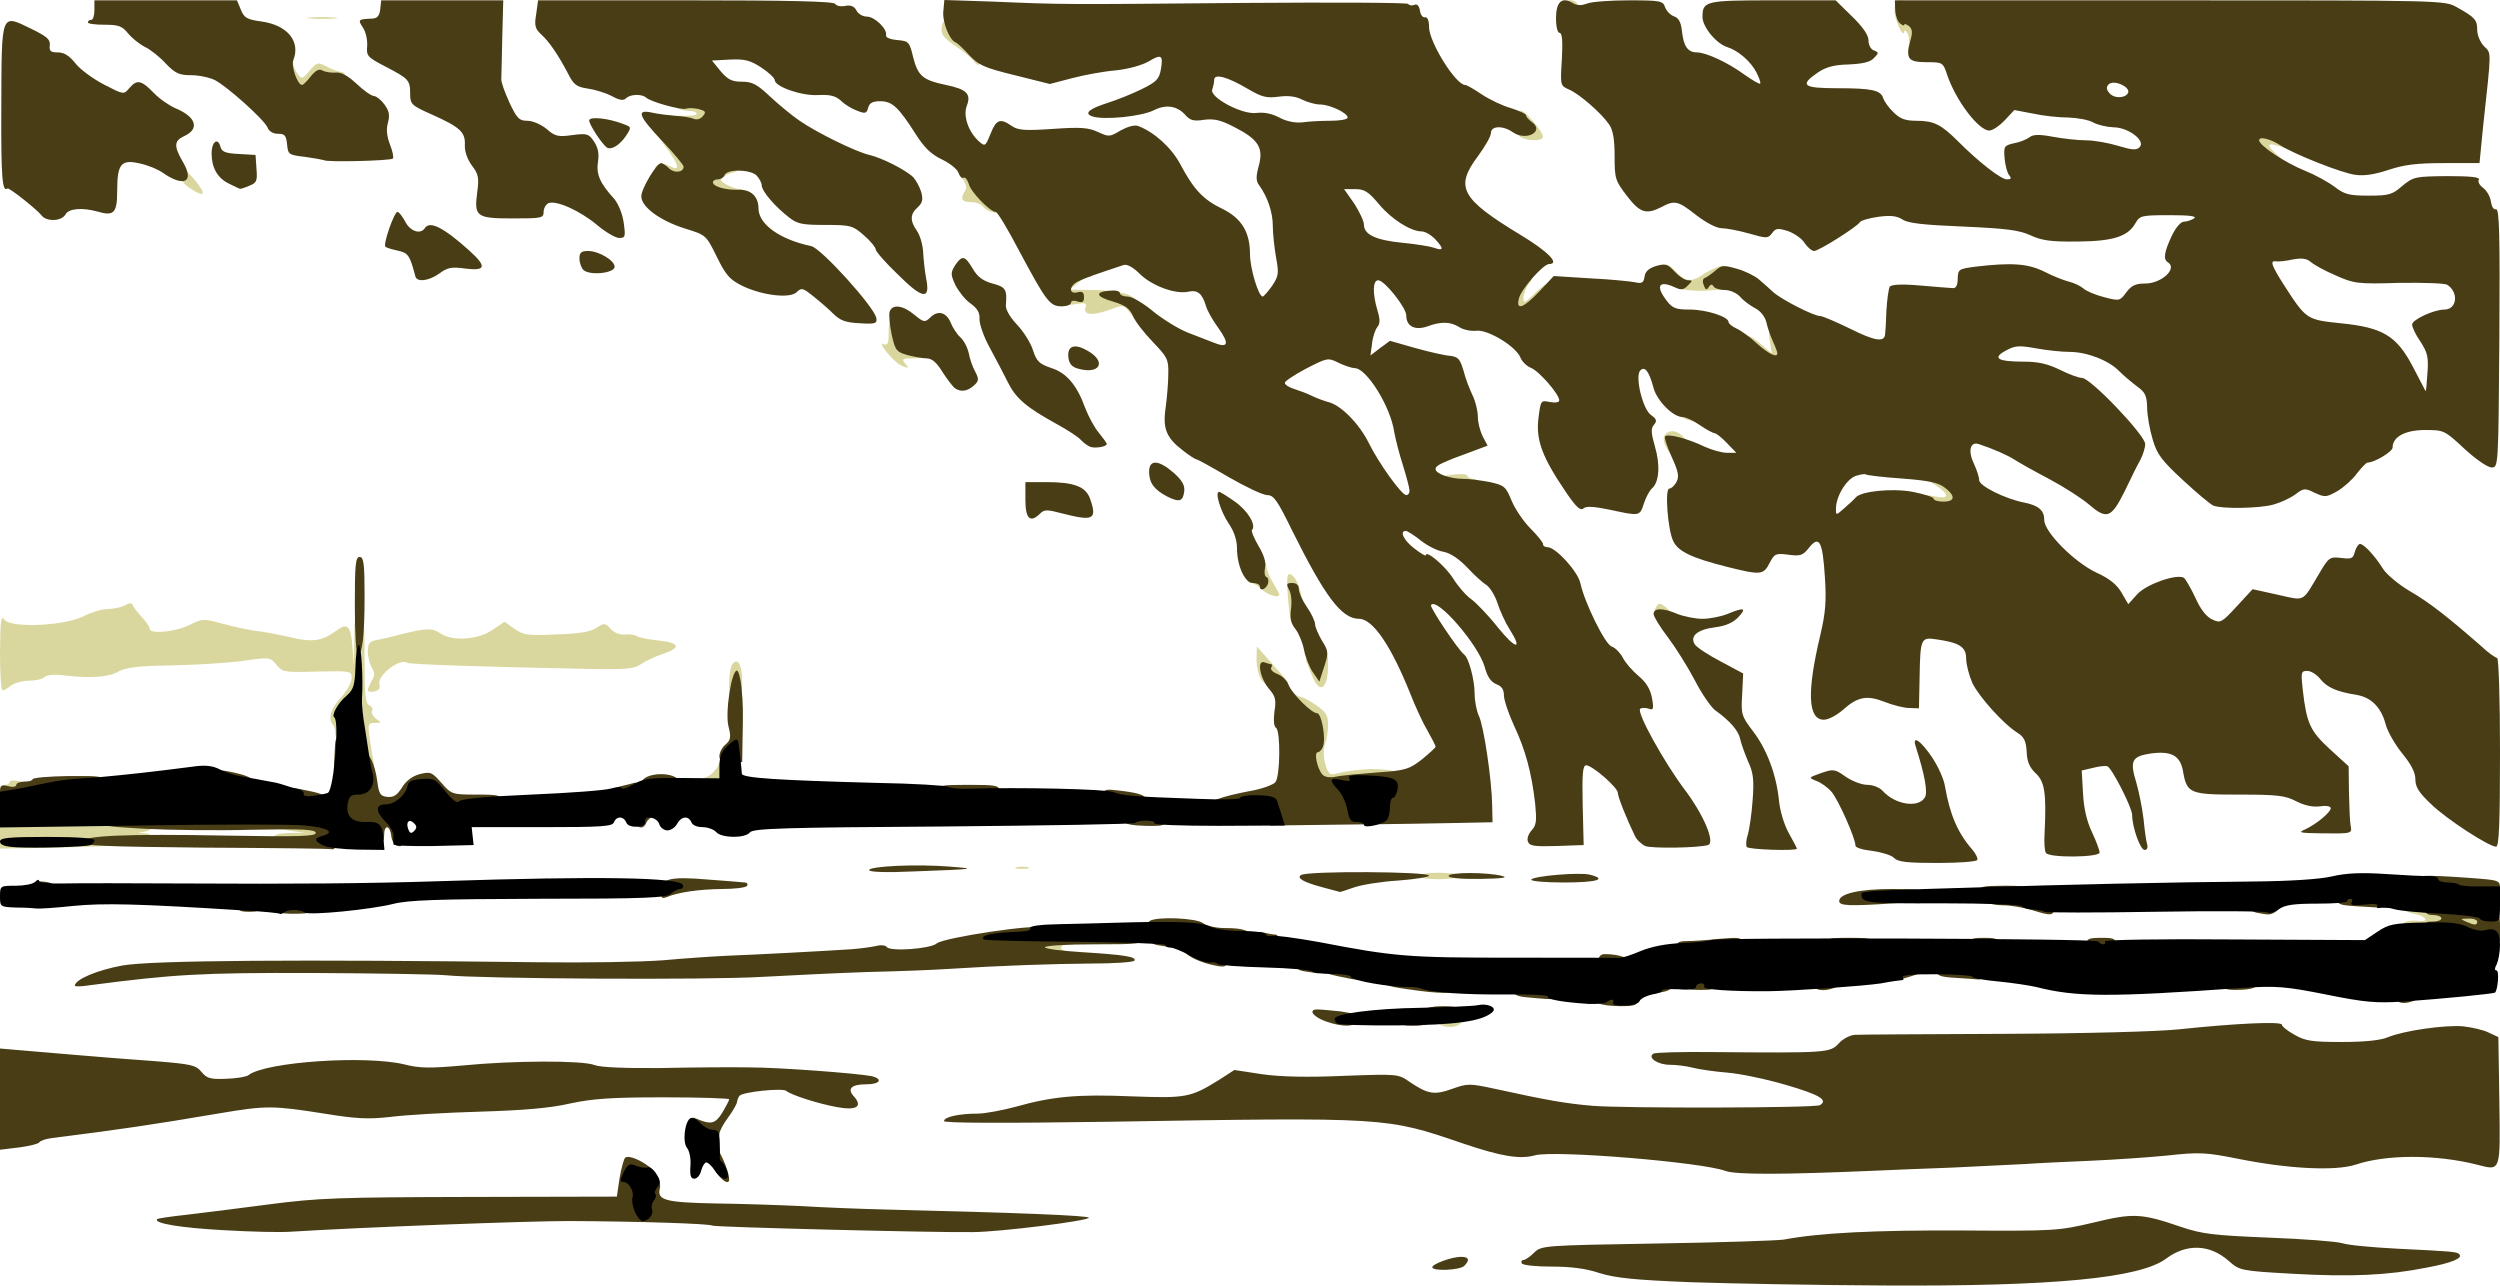 <svg xmlns="http://www.w3.org/2000/svg" id="root" viewBox="0 -1 7680 3949.24">
  <g fill="#DAD79E">
    <path
      d="M6793 3413c-8-2-13-22-13-44 0-39 0-39 39-39 42 0 51 11 51 61 0 26-3 29-32 28-18 0-39-3-45-6zm-2355-261c-34-7-20-32 17-32 23 0 35 5 35 14 0 15-25 24-52 18zm-1258-242v-40h55c42 0 55 3 55 15 0 8-7 15-15 15s-15 5-15 10c0 6 7 10 15 10s15 7 15 15c0 12-13 15-55 15h-55v-40zm4293-47c-73-3-93-7-93-18 0-15 17-20 53-17 32 3 17-16-18-22-23-5-35-13-35-23 0-13 9-15 63-9 34 4 92 9 130 13l67 6v38c0 39 0 39-37 37-21-1-80-4-130-5zm-3113-173c0-6 27-10 60-10s60 4 60 10-27 10-60 10-60-4-60-10zm-1237-27c9-2 25-2 35 0 9 3 1 5-18 5s-27-2-17-5zM0 2558v-48h235c226 0 235 1 235 19 0 12-8 21-22 24l-23 4 22 2c15 1 21 6 17 15-7 18-86 25-306 29l-158 3v-48zm840 22c0-17 7-20 48-22l47-1-50-7c-27-4-40-8-27-8 12-1 22-9 22-17 0-12 13-15 56-15 64 0 84 14 84 59v31h-90c-83 0-90-1-90-20zM0 2430c0-11 7-20 15-20s15-4 15-9c0-4 11-6 25-3 18 3 25 11 25 28 0 21-5 24-40 24-33 0-40-3-40-20zm2150-23c0-7 10-17 23-22 12-6 26-20 32-32 17-39 35-27 35 22v45h-45c-30 0-45-4-45-13zm1880-2c-17-21-27-125-11-125 15 0 14-60-1-60-28-1-68-49-68-81 0-30 1-31 18-16 10 10 23 17 28 17s26 11 47 25c30 21 37 32 37 60 0 18-4 45-9 58-6 16-6 39 0 62 9 31 14 36 32 31 91-22 197-18 197 8 0 9-20 16-65 20-36 3-93 9-128 12-51 5-65 3-77-11zm-2921-37c0-2-8-46-18-98-17-83-19-89-20-47-1 40-4 47-21 47-13 0-20-7-20-18 0-10-3-22-7-26-17-17-6-53 25-85 17-19 32-45 32-58 0-23 0-23-106-21-101 3-106 2-125-21s-20-24-107-11c-48 6-145 12-217 13-100 2-137 6-161 19-32 18-86 21-167 12-30-4-53-2-60 5-6 6-27 11-47 11s-45 7-56 15c-10 8-22 15-26 15-5 0-8-53-8-117 1-101 3-115 14-100 20 26 184 19 243-11 23-12 56-22 73-22s41-5 53-11c14-8 22-9 25-1 1 5 14 22 28 37 13 14 24 30 24 36 0 17 80 9 122-12 40-20 42-20 102-4 33 9 79 19 101 22 22 2 69 11 104 19 70 17 99 13 142-18 37-28 47-18 52 52l4 55 1-60c1-94 1-95 17-95 13 0 15 22 15 135 0 111 3 137 15 141 8 4 12 11 8 17-3 5 2 16 12 24 18 12 18 13-4 13-24 0-24-2-4 118 4 28 2 32-16 32-11 0-21-1-22-2zm1131-270c0-24 4-49 9-57 16-25 31-1 31 50 0 42-3 49-20 49s-20-7-20-42z"
    ></path>
    <path
      d="M1130 2119c0-5 6-18 12-29 10-16 10-24 0-40-6-11-12-33-12-50 0-24 5-31 28-35 15-3 47-10 72-17 81-20 98-20 122-4 36 26 116 21 161-10l37-25 31 22c27 19 40 21 128 17 69-2 105-8 123-20 24-16 27-16 44 3 11 12 28 19 44 17 14-1 31 1 38 6 7 4 37 10 68 13 63 7 67 22 10 41-21 7-50 20-65 30-22 16-45 18-161 16-347-7-551-14-559-19-25-15-96 42-85 69 3 8-3 16-15 19s-21 1-21-4zm2745-32c-8-12-15-40-15-62l1-40 49 55c27 30 48 55 47 56s-16 4-34 7c-26 5-35 2-48-16zm155-14c-8-21-16-41-18-45-2-5 3-8 12-8s16-4 16-10c0-5 9-10 20-10 17 0 20 7 20 39 0 78-26 96-50 34zm-64-165c-3-7-7-44-10-81-4-51-2-67 7-64 37 11 57 157 22 157-9 0-17-6-19-12zm1114-20c0-7 4-19 9-27 7-10 12-10 30 5 29 25 26 34-9 34-17 0-30-5-30-12zm-1204-79c-11-10-25-19-33-19-7 0-13-7-13-15s5-15 10-15c6 0 10-9 10-20 0-13 7-20 20-20 12 0 20 7 20 18 0 9 9 32 20 50s20 35 20 37c0 13-37 2-54-16zm2034-265c0-25 2-26 35-20 45 9 45-5 0-35-45-31-44-39 3-39 53 1 82 28 82 79v41h-60c-58 0-60-1-60-26zm-1490-63c0-14 10-20 43-24 23-3 44-2 45 4 2 5 10 9 18 9s14 7 14 15c0 12-13 15-60 15-52 0-60-3-60-19zm-10-76c0-22 4-25 36-25 44 0 42 18-4 37-31 13-32 12-32-12zm712-25c-17-28-15-48 7-55 13-4 27 1 40 14 26 26 26 31 1 31-11 0-20 7-20 15 0 21-13 19-28-5zm61-92c-45-15-43-38 2-38 31 0 35 3 35 25 0 14-1 25-2 24-2-1-18-6-35-11zm-2414-166c-22-9-76-74-55-66 13 5 16-1 16-35s3-41 19-41c14 0 21 10 25 35 6 29 12 37 37 42 20 4 29 11 29 24 0 15-7 19-36 19-31 0-35 2-24 15 14 16 13 17-11 7zm2613-25c-22-23-30-67-13-67 5 0 24 12 42 27l32 28-6-38c-5-34-4-37 17-37 26 0 36 22 36 78 0 31-1 32-43 32-33 0-49-6-65-23zM3469 957c-17-22-18-22-64-5-52 18-79 14-70-10 4-12-2-14-35-8l-40 6v-50c0-38 4-50 15-50 8 0 15-4 15-10 0-5 16-10 35-10 24 0 35 5 35 15 0 8-6 15-14 15s-24 9-37 20l-24 19 73 1c40 0 88 6 107 14 29 13 35 20 35 45 0 36-9 39-31 8zm1161-16c0-16 3-43 6-60 6-27 10-31 41-31 33 0 34 1 19 22-9 12-16 31-16 42 0 17 4 16 33-12 40-39 47-40 47-4 0 42-37 72-88 72-40 0-42-2-42-29zm514-60c-28-11-34-19-34-42 0-36 9-36 40-4 27 29 47 31 77 10 11-8 33-19 47-25 25-9 26-8 26 29v39l-61 4c-36 2-75-3-95-11zM3053 652c-12-2-27-10-33-18-7-8-22-14-35-14-29 0-36-9-23-30 9-13 7-23-5-41-24-33-21-39 13-39 23 0 31 5 36 25 3 14 22 38 41 55 38 34 42 67 6 62zm-860-43c-30-9-33-13-33-49 0-33 3-40 20-40 11 0 20-7 20-15 0-11 11-15 41-15 33 0 40 3 37 17-2 10-12 19-23 21s-26 9-33 15c-11 8-9 13 10 23 13 8 31 13 41 14 10 0 17 8 17 20 0 16-6 20-32 19-18 0-48-5-65-10zM579 574c-32-24-46-59-23-59 15 0 76 72 66 79-5 3-24-6-43-20zm1444-29c-27-31-2-56 36-35 32 17 27-5-15-61l-36-49h28c20 0 38 11 62 37 27 32 32 44 30 78-3 40-3 40-48 42-29 2-49-2-57-12zm4920-51c-27-21-33-32-33-65 0-38 1-39 34-39 58 0 96 19 96 47 0 16-5 23-12 20-69-25-74-18-20 29l37 33h-35c-23 1-46-8-67-25zm-2275-76c-18-15-14-78 6-78 13 0 66 64 66 79s-53 14-72-1zm-2610-25c-40-3-48-7-48-24 0-18 5-19 65-15 36 2 65 0 65-5s-9-9-19-9c-30 0-51-11-51-26 0-10 14-14 49-14 69 0 81 7 81 44 0 56-10 59-142 49zM876 258c-23-46-21-88 4-88 13 0 20 7 20 18 0 10 6 27 14 37 13 18 15 18 37-9 23-26 25-27 54-12 17 9 36 16 43 16 18 0 15 27-4 34-9 3-26 6-39 6-12 0-25 7-29 15-3 10-19 15-45 15-34 0-42-4-55-32zm2113-74c-7-9-32-29-56-45-36-25-43-35-40-57 4-33 38-37 51-6 5 11 22 28 38 37 22 13 28 23 28 52 0 40-2 42-21 19zm2874-42c3-15 2-34-4-42-5-8-9-10-9-5-1 26-30-33-30-62 0-26 4-33 20-33 13 0 20 7 20 19 0 10 9 21 20 24 27 7 34 29 26 82-6 37-11 45-28 45s-20-5-15-28zM953 53c20-2 54-2 75 0 20 2 3 4-38 4s-58-2-37-4zm3854-10c-4-3-7-15-7-25 0-19 34-26 45-8 3 5 12 7 20 3 10-3 15 2 15 16 0 17-6 21-33 21-19 0-37-3-40-7z"
    ></path>
  </g>
  <g fill="#493D16">
    <path
      d="M5195 3938c-175-7-232-13-281-28-41-14-88-20-147-20-47 0-89-4-92-10-3-5-1-10 4-10 6 0 21-10 33-22 23-23 27-23 378-29 195-3 371-9 390-12 112-21 278-29 543-28 289 2 300 1 407-24 123-30 148-29 270 13 65 22 100 26 270 33 107 4 209 12 225 17 17 6 93 13 170 17 163 8 183 9 190 17 12 12-24 27-100 41-120 24-233 29-412 19-161-9-163-10-197-40-58-51-129-53-191-7-81 61-347 86-870 83-203-1-469-6-590-10zm-795-46c0-10 60-32 88-32 25 0 28 10 10 28-13 13-98 17-98 4zM685 3778c-129-7-215-21-202-34 2-2 41-8 88-13 46-5 161-20 254-32 153-20 214-22 620-23l450-1 8-55c5-30 13-59 17-64 13-13 77 20 96 50 9 13 14 33 11 44-9 36 17 43 171 46 81 1 199 5 262 8 63 4 187 9 275 11 376 9 614 18 610 25-6 10-269 43-355 44-107 2-794-15-802-20-9-6-226-13-440-14-129 0-635 19-858 33-30 2-122 0-205-5z"
    ></path>
    <path
      d="M2201 3601c-24-34-28-81-7-81 12 0 46 75 46 102 0 17-20 7-39-21zm3099-5c-72-27-524-64-584-48-47 13-103 4-224-37-234-80-229-80-1084-66-341 5-508 4-508-2 0-13 47-23 104-23 22 0 75-10 116-21 114-32 190-39 357-32 166 6 180 4 267-50l48-31 85 13c56 8 139 10 251 5 167-6 167-6 203 19 55 37 75 41 130 21 48-17 53-17 132 0 160 35 216 45 299 52 93 8 686 7 699-2 26-16-2-32-104-62-61-18-143-35-182-38-38-3-86-10-105-15s-51-9-71-9c-36 0-69-22-50-34 5-4 87-6 183-5 351 3 360 2 386-26 12-14 35-26 50-27s221-2 457-3c248-1 476-7 540-14 170-18 315-25 315-14 0 5 17 19 39 31 33 19 54 22 145 22 69 0 119-5 140-14 50-21 178-39 233-34 27 3 62 11 78 19l30 14 3 197c3 219 5 214-68 195-127-32-279-32-374 0-63 20-205 13-360-18-100-20-119-21-220-10-61 6-167 13-236 16s-159 7-200 10c-41 2-142 7-225 11-82 3-184 7-225 9-298 13-437 13-470 1zM0 3376v-156l58 5c31 3 111 9 177 15s175 14 243 19c110 9 124 12 141 33 17 20 27 23 76 21 31-1 62-6 68-11 52-41 360-62 480-33 47 12 78 12 180 3 153-15 367-16 404-1 17 7 95 10 203 9 96-2 218-3 270-2 92 0 332 18 378 27 36 9 25 25-17 25-46 0-60 14-37 38 27 31 6 43-53 32-60-11-140-37-156-50-11-9-132 3-143 15-3 3-7 12-8 20-1 7-14 29-28 48s-26 41-26 50c0 12-9 17-29 17-47 0-61-10-61-42 0-25 3-29 18-23 46 20 59 17 81-18 11-19 21-37 21-41 0-3-91-6-201-6-162 0-218 4-288 19-60 14-143 21-276 25-104 3-228 10-274 16-70 8-106 6-205-10-158-25-179-25-321-1-206 35-301 49-514 76-19 2-37 8-40 13s-32 12-63 16l-58 7v-155zm4071-240c-38-14-53-36-24-36 10 0 42 3 71 6 42 6 52 10 52 25 0 23-45 25-99 5zm229-6c0-17 7-20 40-20 22 0 40-4 40-10 0-5 23-10 50-10 43 0 50 3 50 20s-7 20-45 20c-25 0-45 5-45 10 0 6-20 10-45 10-38 0-45-3-45-20zm611-49c-23-14-5-41 27-41 58 0 92 12 92 31 0 16-8 19-52 19-29 0-59-4-67-9zm2449-21c0-16 7-20 35-20 37 0 49 22 19 34-32 12-54 6-54-14zm-2667 3c-35-3-43-8-43-24 0-17 7-19 70-19 68 0 70 1 70 25 0 27 2 27-97 18zm-375-26c-56-8-68-13-68-28 0-22 3-22 126-7 80 10 94 14 94 30 0 21-37 22-152 5zm752-12c0-22 4-25 35-25 28 0 35 4 35 19 0 11-9 21-22 25-39 10-48 7-48-19zm110-10c0-23 4-25 45-25s45 2 45 25-4 25-45 25-45-2-45-25zm390 5c0-17 7-20 40-20 41 0 57 21 24 34-34 13-64 7-64-14zm1260 0c0-18 7-20 55-20 40 0 55 4 55 14 0 18-22 26-71 26-32 0-39-3-39-20zm-6600 7c0-19 69-48 146-62 90-16 537-19 1275-10 147 2 320-1 385-6 66-6 155-12 198-14 82-3 292-14 382-20 28-2 62-7 76-10 14-4 29-2 32 3 9 15 135 6 154-11 22-18 315-62 320-47 2 6 62 10 158 10 147 0 154 1 154 20s-7 20-150 20c-82 0-150 4-150 9s51 11 113 15c129 8 169 14 162 26-3 5-63 9-133 9-121 1-274 6-447 17-44 3-152 7-240 9-88 3-234 10-325 15-163 10-863 6-970-5-30-3-215-6-410-7-343-1-427 4-687 38-24 4-43 4-43 1zm6740-17c0-16 7-20 35-20s35 4 35 20-7 20-35 20-35-4-35-20zm-2835-7c-11-2-30-6-42-9-13-2-23-11-23-19 0-11 13-15 55-15 52 0 55 1 55 25 0 25-5 27-45 18zm1675-18c0-23 3-25 50-25 62 0 68 21 11 38-54 17-61 15-61-13zm198 18c-50-3-58-7-58-23 0-18 7-20 70-20 68 0 70 1 70 25 0 14-5 24-12 23s-39-3-70-5zm-2000-20c-20-3-28-10-28-24 0-16 7-19 40-19 36 0 40 3 40 25 0 14-5 24-12 24-7-1-25-4-40-6zm920-10c-25-6-23-43 1-43 47 0 81 13 81 31 0 15-7 19-32 18-18-1-41-3-50-6zm-1213-12c-39-10-75-29-75-41s20-12 84-4c40 6 46 10 46 30 0 25-6 27-55 15zm1435-51c0-16 7-20 33-20 17 0 62-3 100-7 63-5 67-5 67 14 0 17-9 21-52 27-29 3-74 6-100 6-41 0-48-3-48-20zm1267 13c-4-3-7-15-7-25 0-15 8-18 45-18 41 0 45 2 45 25 0 22-4 25-38 25-21 0-42-3-45-7zm-807-23c0-18 7-20 70-20s70 2 70 20-7 20-70 20-70-2-70-20zm440 0c0-17 7-20 45-20s45 3 45 20-7 20-45 20-45-3-45-20zm-2491 3c-21-3-28-11-33-35-4-21-2-34 6-40 23-14 143-9 164 7 10 8 40 15 66 15 56 0 78 7 78 26 0 11-16 14-65 14-51 0-65-3-65-15 0-11-12-15-50-15-47 0-50 2-50 25 0 14-5 24-12 24-7-1-25-4-39-6zm301-19c0-22 3-25 23-20 12 3 28 6 35 6 6 0 12 9 12 20 0 16-7 20-35 20-31 0-35-3-35-26zm3666-11c-27-8-56-21-64-29-11-12-10-14 12-14 14 0 26-4 26-10 0-5-11-10-25-10-19 0-25-5-25-21 0-21 3-21 98-14 53 4 99 11 100 16 2 5 10 9 18 9 10 0 14 13 14 45v45l-52-1c-29-1-75-8-102-16zm84-43c0-5-12-10-27-9-25 0-26 1-8 9 27 12 35 12 35 0zm-6760-30c-7-4-10-15-7-24 5-12 20-16 62-16 50 0 55 2 55 23 0 20-5 22-49 23-26 1-54-2-61-6zm5390-6c-25-7-64-14-88-14-45 0-72-17-72-44 0-13 13-16 74-16 66 0 75 2 81 20 5 15 15 20 41 20 30 0 34 3 34 25 0 28-7 29-70 9zm693 9c-15-3-23-12-23-24 0-16 7-19 40-19 43 0 66 24 39 41-15 9-19 9-56 2zm-6203-23c0-16 7-20 35-20s35 4 35 20-7 20-35 20-35-4-35-20zm6508 3c-55-4-58-5-58-30v-26l73 7c94 9 107 13 107 37 0 20 6 20-122 12zm-1588-16c0-23 63-37 163-37 88 0 97 2 97 19 0 16-11 19-92 25-136 9-168 8-168-7zm-3620-31c0-38 28-45 145-35 55 4 106 8 113 9 7 0 10 5 7 10-3 6-39 10-78 10-70 1-134 10-169 25-15 6-18 2-18-19zm5495 14c-2-4-30-11-60-15-45-5-55-10-55-26 0-22 23-24 178-13 92 7 92 7 92 34s0 27-75 28c-41 0-77-3-80-8zM90 2737c0-22 19-34 50-29 21 3 30 10 30 23 0 15-7 19-40 19-26 0-40-4-40-13zm3970-13c-56-15-78-28-63-37 20-13 393-11 393 2 0 4-42 11-94 15-52 3-113 13-136 21-24 8-43 15-44 14 0 0-26-7-56-15zm644-23c7-11 148-23 180-15 56 14 21 24-80 24-58 0-103-4-100-9zm-254-11c0-12 120-12 165 0 20 5-1 8-67 9-60 1-98-3-98-9zm-1780-18c0-12 142-19 245-11 91 7 82 8-107 15-86 4-138 2-138-4zm3149-37c-8-9-39-18-67-22-29-3-52-10-52-16 0-23-54-144-74-166-11-13-32-28-46-33-25-10-25-10 14-24 38-13 42-13 76 11 20 14 50 25 66 25 18 0 38 8 48 19 38 42 109 53 129 20 10-15 0-69-28-157-12-37 16-18 52 36 17 26 35 65 38 87 15 86 39 143 84 194 11 13 18 28 15 32-3 5-58 9-122 9-92 0-121-3-133-15z"
    ></path>
    <path
      d="M6285 2619c-4-5-6-33-4-62 6-122 0-157-27-182-19-18-27-36-28-66-2-33-8-46-27-58-44-27-120-112-140-154-10-23-19-57-19-75 0-36-21-49-92-59-47-7-49-3-51 118l-2 94-30-1c-16 0-51-9-76-19-54-21-82-16-128 25-18 16-44 30-58 30-49 0-53-84-11-260 16-68 19-104 14-179-7-109-17-129-49-89-19 24-27 26-64 21-38-5-42-3-57 26-19 37-28 37-132 11-107-27-149-47-164-79-17-36-26-161-12-161 6 0 16-9 22-20 9-17 6-32-14-76-14-31-24-60-21-64 6-10 67 5 121 31 22 10 53 19 69 19h29l-29-30c-16-17-33-30-37-30-5 0-26-11-46-25s-44-25-54-25c-28 0-77-49-88-88-14-53-27-69-41-55-17 17 7 119 33 137 17 12 19 18 9 30-10 11-9 25 3 67 17 57 13 111-10 129-7 7-18 27-24 46-13 39-12 39-104 19-49-10-73-12-82-4s-23-5-54-51c-72-106-92-159-84-225 7-56 7-57 35-51 18 3 29 1 29-5 0-19-62-90-87-100-13-5-27-19-32-31-13-34-99-87-136-83-16 2-40-3-52-11-27-17-56-18-99-2-38 13-64-1-64-34 0-24-67-108-86-108-17 0-18 39-3 91 9 29 9 42 0 53-6 7-14 30-16 50l-5 37 30-23 30-22 77 22c43 12 91 23 107 24 25 3 31 9 42 46 6 24 19 58 28 76 9 19 16 48 16 66 0 17 7 44 15 60l15 28-48 18c-94 34-112 43-112 54 0 14 44 30 85 30 19 0 56 5 82 10 45 10 49 14 67 58 11 26 37 64 58 85s38 42 38 47c0 6 6 10 14 10 25 0 93 74 101 111 13 60 76 188 96 194 11 4 26 19 34 34 8 16 30 41 49 57 24 20 36 41 41 68 6 33 4 38-10 32-9-3-21-3-26 0-14 8 73 165 138 251 57 76 93 161 70 168-30 9-174 11-193 3-12-6-27-20-32-32-24-49-52-119-52-131 0-17-79-85-97-85-11 0-13 25-11 123l3 122-83 3c-68 2-83 0-88-13-4-9 1-24 11-35 15-16 16-30 11-82-11-96-30-166-65-240-17-37-31-79-31-93 0-18-7-28-23-34-17-7-28-23-36-53-19-68-148-217-165-190-4 7 83 137 102 152 14 10 32 78 32 119 0 23 6 54 13 69 15 30 40 198 41 277l1 50-100 2c-55 1-209 4-342 5l-241 3-6-27-5-27-91 6c-75 5-90 3-90-9 0-17 41-32 130-49 36-6 71-19 78-27 15-19 16-158 2-167-7-4-8-24-5-50 6-36 3-47-16-69-29-34-39-92-14-82 9 3 19 6 21 6 3 0 2 5-1 10-3 6 5 14 20 20 14 5 29 20 34 34 11 27 70 86 87 86 14 0 28 79 18 103-3 9-11 17-16 17-12 0-2 49 14 68 7 8 22 11 42 7 17-4 74-9 126-13 89-6 99-10 138-40 23-19 42-36 42-39 0-4-11-25-24-48-14-23-38-75-54-116-59-147-115-229-157-229-54 0-105-69-206-272-45-92-56-108-76-108-13 0-66-25-118-55-51-30-96-55-100-55-3 0-22-12-41-27-51-39-63-67-53-133 4-30 8-77 8-103 1-44-3-51-48-98-27-28-55-64-61-80-10-22-23-32-59-43-54-15-60-30-13-34 18-2 32 1 32 7s11 11 24 11 48 20 79 46c31 25 77 53 104 64 26 10 62 24 80 31 46 19 51 5 16-44-17-23-34-53-38-67-12-40-26-51-54-45-40 9-112-18-149-54-21-21-39-31-50-28-81 27-120 40-139 50-29 13-31 41-3 34 15-4 20 0 20 15s-5 18-20 13c-11-4-20-2-20 4s-13 11-29 11c-36 0-47-15-131-172-34-65-66-118-71-118-17 0-77-61-83-86-4-13-11-22-16-19s-11-3-15-14c-3-11-26-30-51-42-34-16-55-37-81-78-53-83-72-101-109-101-23 0-33 5-37 20-5 18-9 19-34 9-15-5-38-19-49-30-16-15-33-20-71-18-51 3-133-26-133-46 0-6-19-24-42-39-34-22-50-26-96-24l-55 3 27 33c22 26 35 32 66 32s46 8 86 46c27 25 67 58 89 73 53 37 175 97 216 106 38 9 112 46 135 69 8 9 19 29 24 45 6 23 4 33-11 47-24 21-24 42-1 74 9 14 17 43 18 65s5 57 9 79c14 68-11 64-87-12-38-36-68-71-68-77s-16-26-36-43c-34-30-40-32-119-32-70 0-86-3-111-23-44-34-83-80-84-98 0-9-8-23-17-32-21-18-90-19-97 0-3 7-12 13-21 13-8 0-15 4-15 9 0 13 38 24 77 23 39-2 63 20 63 57 0 49 66 96 162 116 30 6 194 187 200 221 3 17-3 19-51 16-43-2-60-8-82-30-15-15-43-39-62-54-30-24-35-26-49-12-20 21-106 11-168-19-38-19-50-32-78-89-33-67-33-67-98-87-76-24-134-66-134-99 0-23 47-102 61-102 4 0 15 7 24 16 16 16 45 13 45-5 0-5-29-40-65-78-74-78-82-99-32-88 17 4 50 8 72 10 22 1 47 5 56 9s21 1 28-8c11-13 9-16-13-22-14-3-31-4-38-1-15 5-109-21-123-34-13-12-49-11-62 2-8 8-20 6-44-7-19-10-52-20-74-23-34-5-43-12-60-46-30-57-57-97-82-120-19-17-22-27-16-62l6-43h453c317 0 455 3 460 11 3 6 17 9 31 6 16-3 27 1 34 14 5 11 20 19 32 19 24 0 63 38 59 57-2 7 12 13 34 15 35 3 38 5 49 52 15 59 30 71 101 86 64 13 78 28 64 64-12 31 5 80 37 109 19 17 20 16 36-23 17-44 30-49 65-24 19 13 40 15 126 9s109-4 138 9c34 16 37 16 70-4 22-12 43-18 54-14 49 18 102 66 129 116 42 79 71 110 129 138 60 29 86 72 86 140 0 43 26 130 39 130 3 0 16-15 29-33 20-30 21-39 12-87-5-29-10-73-10-97 0-42-16-89-42-125-10-13-10-27-1-60 15-55-1-81-76-119-40-21-61-26-92-22-31 5-43 2-57-14-25-29-60-34-96-16-38 20-158 32-192 19-24-9-8-23 49-41 28-9 76-28 104-42 45-22 54-31 59-60 8-45 2-49-38-25-19 11-61 23-99 27-37 3-97 14-135 24l-69 18-108-27c-94-23-111-31-140-62-17-19-36-37-42-39-19-8-41-64-37-97l3-33 152 5c209 9 210 9 770 4 274-2 500-1 503 3 3 5 11 6 19 3 8-4 15 3 17 18 2 13 9 22 16 20 7-1 12 10 12 30 0 46 82 178 111 178 5 0 27 13 51 29s64 35 89 42c26 8 47 18 47 22 0 5 8 14 18 21 40 29-18 60-59 31-30-21-67-20-67 3 0 10-18 41-40 71-71 95-53 130 130 241 85 51 123 90 89 90-18 0-86 77-93 106-10 38 14 30 63-22l44-47 111 7c61 3 123 9 138 12 22 5 27 2 30-17 2-16 13-26 36-33 28-8 35-6 57 18 13 14 31 26 40 26 15 0 15 1 0 16-13 14-21 15-41 5-49-22-59-3-23 43 17 22 28 26 70 26 51 0 119 22 119 38 0 5 11 14 24 20 14 6 43 27 64 47 36 32 62 44 62 29 0-3-6-20-14-37-8-18-17-44-20-59-4-16-18-34-34-42-15-8-36-23-46-35-11-12-31-21-47-21-15 0-31-5-35-11-4-8-9-7-15 2-6 10-10 9-15-6-5-11-3-20 3-22s21-13 33-23c20-17 25-17 67-5 25 7 54 22 66 32s32 28 45 40c28 24 124 73 144 73 7 0 49 18 92 39 76 38 105 42 107 17 1-6 3-39 4-73 2-35 7-67 10-73 5-7 36-9 93-4 48 4 93 8 101 8 10 1 15-9 15-29 1-29 3-30 56-37 111-13 160-9 209 15 25 13 60 27 76 31 17 4 37 14 45 21 8 8 37 20 64 27 47 12 48 12 68-15 16-21 28-27 58-27 50 0 100-46 70-65-15-9-12-31 11-80 12-26 28-45 38-45 9 0 23-5 31-10 10-7-13-10-76-10-85 0-91 2-103 23-23 42-67 57-178 58-83 1-110-3-145-19s-73-21-207-27c-121-5-170-10-187-22-18-11-36-13-74-8-27 4-53 11-56 16-9 15-127 89-141 89-7 0-20-11-29-24-8-14-32-30-51-37-32-10-38-9-49 6-13 17-16 17-72 1-32-9-70-16-84-16-15 0-47-17-77-40-56-44-66-47-107-25-47 24-66 18-106-34-36-47-38-53-38-123 0-52-5-80-17-97-24-35-92-94-123-107-27-12-27-12-22-93 3-56 1-81-7-81-6 0-11-18-11-45 0-50 18-67 51-47 13 8 26 9 44 2 15-6 73-10 130-10 96 0 104 2 110 21 4 11 16 24 27 28 15 5 22 18 25 46 5 47 18 65 47 65 29 1 94 31 146 69 24 17 45 29 47 27 3-2-3-18-11-34-17-34-57-68-89-78-34-10-77-62-77-93 0-49 10-51 216-51h193l50 49c34 33 51 58 51 74 0 14 7 28 17 31 15 6 15 8-1 24-11 12-35 17-77 19-45 1-70 8-95 25-57 39-45 48 59 48 108 0 134 6 142 30 3 10 17 30 32 44 20 20 36 26 70 26 54 0 76 11 129 64 63 63 131 116 149 116 13 0 15-3 7-13-6-7-12-30-14-52-3-37-1-39 29-46 18-3 39-12 47-18 11-9 29-10 72-2 32 6 78 11 102 11 25 0 69 8 99 17 43 13 56 14 66 4 19-20-35-61-81-61-20-1-48-7-62-15s-48-14-76-15c-28 0-77-5-108-12l-58-11-29 31c-17 18-38 32-48 32-33 0-104-94-130-173-12-36-14-37-62-37-57 0-65-10-51-64 8-27 7-38-4-47-8-6-14-8-14-4s-6 2-13-4c-8-6-14-24-15-41l-1-30h844c840 0 845 0 882 21 56 31 63 39 63 70 0 16 9 38 21 50 23 23 23 7-3 247l-11 112h-109c-84 0-123 5-171 21-42 14-75 19-102 15-40-5-184-62-227-89-34-22-68-30-68-17 0 16 80 69 142 94 30 12 70 34 90 49 30 23 44 27 104 27 63 0 73-3 104-30 34-28 39-29 138-30 71 0 101 3 97 11-4 6 2 17 13 25s22 27 24 42 8 26 16 24c10-2 12 80 10 395-3 398-3 398-24 398-12 0-48-25-83-57-61-57-63-58-121-58-62 0-100 21-100 54 0 12-55 46-77 46-4 0-19 16-33 34-13 18-40 42-60 54-34 19-38 19-69 5-30-15-34-15-60 5-15 11-45 25-67 31-43 12-159 14-185 3-9-4-51-39-93-78-66-61-80-80-93-125-9-30-17-74-17-98-1-37-6-47-31-65-16-12-41-33-55-47-32-33-99-59-153-59-24 0-70-5-103-11-51-9-63-9-92 7-43 23-26 34 55 34 45 0 74 7 111 25 28 14 58 25 68 25 26 0 194 176 194 203 0 12-7 33-14 47-8 14-30 58-49 98-42 84-55 88-112 39-20-17-74-52-119-76-44-23-92-50-106-59-23-15-69-35-112-49-26-8-33 22-14 61 9 19 16 41 16 50 0 18 81 58 139 69 44 9 61 24 61 54 0 36 92 129 160 161 40 18 63 37 77 61l21 36 28-31c29-31 121-63 143-50 5 4 21 31 35 61 16 36 34 59 52 67 25 12 29 10 75-40l49-53 77 17c86 19 74 25 128-66 29-49 32-51 67-47 32 4 37 2 42-19 4-13 11-24 16-24 12 0 46 37 71 77 11 17 48 48 82 68 59 34 115 78 216 166 23 22 47 39 52 39s9 125 9 290c0 218-3 290-12 290-22 0-153-85-200-131-37-35-48-52-48-76 0-21-13-46-40-79-22-27-45-67-51-89-14-53-44-83-88-91-63-10-92-23-113-49-11-14-29-25-40-25-19 0-20 4-14 58 12 104 23 127 84 183l57 52 1 81c1 45 3 90 5 101 5 25 5 25-88 24-68-1-75-2-52-12 35-16 79-53 79-65 0-6-13-9-32-6-22 3-47-2-73-15-34-18-57-21-176-21-153 0-161-3-173-73-9-48-37-62-101-53-56 9-63 22-42 90 8 28 18 78 22 111 3 33 8 68 11 78s0 17-8 17c-13 0-38-70-38-107 0-23-62-144-76-150-6-2-27 0-45 5l-34 8 4 69c2 44 11 86 27 119 13 28 24 57 24 64 0 15-156 17-165 1zm-2045-170c0-21-6-28-27-33-30-8-43 5-43 46 0 22 5 27 28 30 32 4 42-7 42-43zm398-516c-13-20-30-57-38-82-8-24-24-49-34-55s-37-30-58-53c-26-27-52-45-74-49-19-3-50-19-70-35s-41-29-45-29c-21 0-6 30 26 54 19 15 35 24 35 21 0-18 60 33 84 71 15 24 40 53 56 64 15 11 52 49 81 86 55 68 78 72 37 7zm1062-405c15-20 113-30 176-18 35 7 64 16 64 21s14 9 30 9c37 0 38-18 3-44-20-15-52-21-131-27-57-4-106-10-109-12-2-3-17-1-32 4-29 10-61 63-61 101 0 21 0 21 27-3 15-13 30-27 33-31zm-1370-22c0-7-9-42-20-77-11-34-23-81-27-103-11-78-85-196-121-196-8 0-30-7-49-16-34-17-35-16-100 17-36 19-66 39-66 44 0 6 13 14 29 19s40 14 54 21 36 15 50 19c39 9 95 66 125 126 31 63 101 160 115 160 6 0 10-6 10-14zm3106-457c-15-21-26-45-26-53 0-15 67-46 99-46 39 0 45-53 9-76-7-5-74-7-148-6-128 4-139 2-195-23-33-14-67-33-76-41-13-11-27-13-55-8-22 5-45 7-51 6-21-4-15 12 21 69 71 110 71 110 176 121 130 13 172 38 222 133 20 39 38 72 39 75 2 3 4-21 6-54 4-50 0-64-21-97zM4410 735c-13-14-32-25-42-25-34 0-93-37-132-84-32-38-44-46-73-46h-34l31 44c16 25 30 54 30 65 0 31 37 48 120 56 41 4 84 11 95 15 30 11 31 3 5-25zm-322-365c28 0 52-4 52-10 0-14-55-40-85-40-14 0-39-7-55-15-19-10-43-13-72-9-37 5-52 1-93-23-64-38-105-49-105-29 0 8-3 21-6 30-9 24 92 78 136 72 23-3 47 2 70 14 22 12 48 17 70 15 19-3 59-5 88-5zm2450-87c5-18-45-40-60-25-8 8-8 15 2 27 15 18 51 16 58-2zM633 2603c-313-3-383-6-383-17 0-20 135-26 448-20 222 4 272 2 272-8 0-11-38-13-195-10-108 3-256 1-330-3-125-7-135-8-135-27s7-19 359-16l360 3 6-47c6-44 9-47 38-50 32-3 32-4 29-50-3-38-1-48 12-48 20 0 37 32 45 89 5 40 10 46 31 48 19 2 30-5 45-29 13-21 32-35 55-41 33-8 37-6 66 27 31 35 32 36 108 36 69 0 76 2 76 20 0 17-7 20-50 20-27 0-50 5-50 10 0 6-15 10-34 10-28 0-41-8-69-41-33-40-57-46-57-13 0 15-29 48-51 57-10 4-10 6-1 6 8 1 12 17 12 47 0 38-3 45-17 42-11-2-19-14-21-31-4-34-22-36-22-2 0 18-5 25-20 25-11 0-20-7-20-15 0-11-11-15-38-15-21 0-43-5-50-12-9-9-12-7-12 9 0 27-10 54-19 51-3-2-178-4-388-5z"
    ></path>
    <path
      d="M5366 2601c-3-5-2-22 3-37 5-16 12-64 15-106 5-64 2-86-14-120-10-24-21-54-24-68-5-26-31-56-77-89-14-11-42-52-63-93-21-40-58-99-82-131-24-31-44-64-44-72 0-19 28-19 73 0 20 8 55 15 77 15s57-7 77-15c51-21 60-19 33 10-16 17-39 27-71 31-55 7-78 27-63 52 6 10 42 33 80 53l69 37-3 64c-4 61-2 67 33 113 43 56 72 134 80 213 3 32 16 75 30 100s25 46 25 48c0 8-149 3-154-5zm-3416-91c0-28 3-30 35-30 24 0 35 5 35 15 0 8-6 15-14 15s-16 7-20 15c-10 28-36 17-36-15zm1503 13c-9-24 9-33 68-33 55 0 59 1 59 23 0 23-3 24-61 23-38-1-63-5-66-13zm-2553-73c0-16 2-30 5-30 2 0 27 5 55 11 78 17 60 48-27 49-30 0-33-3-33-30zm2502 18c-7-7-12-20-12-29 0-13 7-16 33-13 69 7 97 15 97 28 0 25-96 36-118 14zM0 2435c0-24 3-26 25-21 14 4 25 2 25-4 0-5 11-10 25-10s25-3 25-7c0-5 50-9 110-10 100-1 110 1 110 17 0 15-12 19-67 25-38 3-84 10-103 15s-61 12-92 15l-58 7v-27zm1880 6c0-14 8-22 28-27 15-3 33-8 40-10 9-3 12 4 10 24-3 23-8 27-40 30-33 3-38 0-38-17zm1007 12c-4-3-7-15-7-25 0-16 10-18 95-18 86 0 95 2 95 19 0 11-9 21-22 25-31 8-153 8-161-1zm-417-33c0-16 7-20 35-20s35 4 35 20-7 20-35 20-35-4-35-20zm-1777-7c-16-3-23-11-23-27 0-22 3-23 38-16 53 11 72 20 72 36 0 14-36 17-87 7zm1277-6c0-37 111-41 118-4 3 14-6 17-57 17-42 0-61-4-61-13zm-944-54c1-16 2-43 3-60 1-26 5-33 21-33 18 0 20 7 20 60 0 56-2 60-23 60-19 0-23-5-21-27zm1184-31c0-11 8-27 19-36 16-14 17-23 9-55-11-41 9-173 26-172 5 1 11 24 14 53 5 56 5 65 3 166l-1 62h-35c-27 0-35-4-35-18zm1823-258c-11-16-23-47-27-68-4-22-16-51-26-64-14-17-18-34-14-62 3-21 1-48-6-59-9-18-8-21 10-21 13 0 20 7 20 19 0 10 11 35 25 55s25 44 25 53c0 8 10 31 21 50 20 32 21 37 7 80l-15 46-20-29zm-2943-204c0-127 2-150 15-150 12 0 15 20 15 119 0 124-7 181-21 181-5 0-9-67-9-150zm2780-60c0-5-9-10-21-10-25 0-49-53-49-107 0-24-9-52-25-75-25-37-44-98-30-98 4 0 26 14 50 31 39 28 65 72 51 86-3 3 6 25 20 49 18 30 24 52 20 68-3 14-1 26 5 28 5 2 7 11 4 21-8 18-25 23-25 7zm-720-265v-55h64c86 0 122 14 135 52 22 63 10 69-87 44-45-12-54-12-66 0-31 31-46 17-46-41zm435-11c-40-21-55-42-55-76 0-38 29-37 75 3 27 24 35 39 33 57-4 32-15 35-53 16zm-235-152c-8-3-22-13-30-22s-42-31-75-49c-91-50-124-78-148-126-12-24-37-72-56-107-19-34-33-75-32-90 1-19-7-32-28-47-16-11-36-37-46-56-15-33-15-38-1-61 22-32 30-30 54 10 15 26 32 38 61 46 41 11 45 18 41 67-1 13 13 37 34 59 20 21 42 56 49 78 11 35 20 43 55 55 48 15 80 52 106 124 10 26 29 61 42 76 13 16 24 31 24 34 0 8-34 14-50 9zm-416-180c-6-4-23-26-38-49-18-30-33-43-49-43-12 0-39-5-59-10-34-10-38-14-49-64-6-30-9-61-6-70 9-24 41-19 76 10 28 23 32 24 47 10 24-25 50-19 64 13 6 16 20 37 30 46 11 10 22 31 26 49 3 17 12 43 20 57 12 23 11 29-5 43-19 17-39 20-57 8zm376-61c-17-5-26-15-28-34-4-36 19-44 60-20 59 34 36 74-32 54zM1276 848c-17-65-22-72-54-79-18-4-35-9-38-12-8-7 27-107 37-107 5 0 15 14 24 30 15 30 47 40 60 20 15-24 58-2 137 69 54 49 51 63-13 55-42-6-55-3-79 15-32 23-69 28-74 9zm516-20c-6-6-12-22-12-35 0-18 6-23 26-23 35 0 85 31 82 50-4 19-78 26-96 8zm42-138c-53-44-124-76-149-67-8 4-15 16-15 27 0 19-6 20-94 20-112 0-120-5-110-80 6-44 4-56-16-82-14-19-23-44-22-63 2-40-14-55-101-94-63-28-67-32-67-63 0-43-4-47-75-84-56-29-60-33-57-64 1-18-4-43-13-56-16-25-16-26 30-28 14-1 21-9 23-28l3-28h375l-3 113c-1 61-3 120-3 129-1 9 11 41 25 72 23 49 30 56 55 56 16 0 42 11 59 25 26 23 36 25 79 19 46-6 51-4 67 20 12 18 16 37 12 62-6 38 6 66 50 114 13 16 25 45 29 73 6 43 5 47-14 47-11 0-42-18-68-40zM127 660c-14-18-100-86-104-82C7 591 3 545 4 329 5 34 2 42 95 87c49 24 60 33 58 51s2 22 25 22c19 0 35 10 54 34 15 19 55 48 88 65 60 31 60 31 77 11 24-28 37-25 75 14 18 19 49 40 68 48 64 27 74 64 24 86-29 14-30 30-3 77 38 63 5 81-62 34-14-10-46-23-70-28-57-13-69 1-69 85 0 67-10 78-60 63-47-13-89-10-99 9-12 21-59 23-74 2zm576-97c-35-17-53-49-53-93 0-35 19-50 27-21 4 16 14 21 57 23l51 3 3 43c3 38 0 43-23 52-14 6-27 10-28 9-1 0-16-7-34-16zm292-72c-2-1-28-6-57-10-51-6-53-7-56-38-3-28-7-33-28-33-15 0-27-7-32-19-9-23-122-125-162-146-16-8-49-15-73-15-36 0-48-5-78-36-18-20-47-43-64-51-16-8-40-27-52-42-18-22-29-26-72-26-28 0-51-3-51-7 0-5 5-8 10-8 6 0 10-13 10-30V0h438l12 29c10 25 19 30 63 36 80 11 121 61 98 119-7 19 13 76 27 76 3 0 16-12 27-27 15-18 26-24 36-17 8 4 25 7 39 6 17-2 37 8 65 34 22 21 46 38 54 38 8 1 22 12 32 26 14 19 17 32 11 55-6 20-4 42 6 68 8 20 12 40 9 43-6 7-206 12-212 5zm869-39c-15-11-54-70-54-83s59-7 105 11c25 9 25 10 9 35-20 30-46 46-60 37z"
    ></path>
  </g>
  <g fill="#000000">
    <path
      d="M1950 3721c-7-17-10-36-7-43 6-18-11-48-28-48-11 0-11-5 1-30 13-26 18-28 40-19 14 5 30 7 34 4 5-3 17 6 26 20 13 20 14 28 4 40-7 9-10 18-7 22 4 3 2 12-4 19-6 8-9 20-6 28 6 15-11 36-29 36-6 0-17-13-24-29zm171-140c2-22-3-46-10-55-15-17-8-81 10-92 6-3 19 3 30 15s29 21 39 21c16 0 20 7 21 38 1 20 1 41 0 46s2 12 7 15 12 16 16 29c10 31-17 29-38-3-9-14-21-25-26-25s-12 11-16 25c-3 14-13 25-21 25-11 0-14-10-12-39zm1986-438c-4-3-7-10-7-14 0-16 123-32 263-34 82-2 161-5 176-8 31-7 61 7 46 21-32 29-115 40-291 41-99 1-184-2-187-6zm773-60c-78-5-131-14-125-23 3-4-55-7-128-6-129 1-227-6-257-17-8-4-26-6-40-6-55 2-180-20-180-31 0-5-25-9-56-9-32 0-60-3-63-8-3-4-69-10-146-12s-142-7-145-11-13-6-23-4c-11 1-39-8-62-22-24-13-51-24-59-24-9 0-16-3-16-8 0-4-124-8-277-10-152-1-278-4-281-7-13-13 27-21 111-24 23-1 36-5 32-11s30-11 92-12c54-1 125-3 158-4 195-6 274-3 301 11 17 8 56 14 98 14 39 0 72 4 74 10 2 5 10 7 17 5 8-3 74 6 147 19 233 45 274 48 593 48 170 0 317 0 326 1 10 1 40-9 68-21 34-14 78-23 130-25 44-2 83-6 88-9 15-9 1183-5 1189 4 3 5 10 9 15 9 6 0 8-4 5-9s167-8 397-6l402 2 39-26c34-23 50-26 141-28 78-2 110 1 134 13 18 9 41 14 53 11 35-10 48 3 48 45 0 22-5 48-10 59-7 13-7 19-1 19 9 0 5 57-4 68-4 4-159 19-285 28-81 5-116 2-230-21-130-26-156-28-265-21-407 29-509 28-630-3-22-5-75-13-117-17-43-4-78-10-78-14s-50-8-110-8c-68-1-108 3-105 8 4 6 3 10-2 10-4 0-34 4-65 10-52 8-265 23-343 24-117 1-205-5-200-14 3-5-1-10-9-10-9 0-16 5-16 11 0 7-20 10-54 7-30-1-52 0-50 3 2 4-11 10-30 13-19 4-36 13-39 20-3 8-22 14-46 14-24 1-39-3-36-9 7-11-7-12-20-1-6 4-30 6-55 5zm2738-262c-1-5-55-12-118-15s-128-9-145-14c-16-5-36-7-44-4-8 2-11 0-8-5 4-7-10-9-40-5-33 3-44 2-39-7 4-6 2-11-3-11-6 0-11 3-11 8 0 4-42 7-92 7-72 0-99 4-117 17-14 10-29 14-35 10s-162-5-346-2-337 3-340 0-18-6-34-7c-16 0-31-5-35-10-3-5-111-9-245-9-237 1-250-1-247-31 1-4 38-8 84-9 45-2 170-6 277-9 239-8 593-16 840-18 115-1 208-7 245-16 43-10 90-12 165-7 58 4 117 7 133 6 15 0 27 4 27 10 0 5 13 10 28 10 16 0 32 3 35 6 3 4 33 7 67 6h60v54c0 53-1 54-29 54-16 0-31-4-33-9zm-6759-15c-2-2-51-7-109-10-330-21-432-23-525-14-55 6-106 9-112 8-7-1-35-3-63-3-49-2-50-2-50-34 0-33 1-33 48-33 26 0 53-5 60-12s12-8 12-3c0 6 32 9 73 8 39-1 207-1 372 0 339 2 573 0 785-7 490-16 740-12 748 12 2 6-2 12-9 12s-20 7-29 15c-13 12-78 15-405 15-312 1-402 4-448 16-68 17-256 36-271 26-17-10-50-10-62-1-6 5-13 7-15 5zM53 2602c-38-2-53-7-53-18s25-14 145-14c93 0 145 4 145 10s-6 12-12 15c-19 6-165 10-225 7zm940-6c-28-13-29-22-3-29 42-11 17-26-54-32-40-4-267-4-505 0l-431 6v-110l38-6c20-3 60-11 87-17 28-6 61-12 75-13 14-2 63-6 110-9 76-7 153-15 291-33 31-4 55-1 75 10 16 8 43 17 59 20 26 4 61 11 115 21 8 2 22 6 30 9s24 7 35 10c11 2 19 8 18 14-2 8 10 10 35 6 20-3 39-7 40-9 18-14 35-221 19-231-10-6 11-45 39-68 20-18 24-31 26-88 1-37 5-67 10-67 8 0 14 103 10 165-1 17 3 57 9 90 5 33 11 71 13 85s6 37 10 52c11 38-8 68-43 68-24 0-29 5-33 30-6 37 15 56 57 54 40-2 50 8 53 51l3 35-83-1c-46-1-93-6-105-13z"
    ></path>
    <path
      d="M1209 2593c-1-4-1-16 0-25 1-10-9-29-23-43-33-33-34-55-1-55 28 0 61-28 67-57 2-13 14-19 44-21 36-3 43 1 73 39 21 26 36 37 41 30 4-8 82-15 221-21 118-5 229-13 247-19 18-5 32-6 32-1s16 0 35-11c30-18 51-21 150-20l115 1v-38c0-27 7-45 23-60 27-25 33-27 36-9 2 13 9 76 10 93 1 13 113 20 413 28 115 2 213 8 220 12 6 4 34 7 62 6 156-5 422 1 445 10 28 11 54 14 259 21 74 3 132 2 132-3s24-9 54-8c40 1 56 6 59 17 3 9 10 30 15 46l9 30-203 1c-112 0-201-3-198-8 6-10-50-11-59-1-4 4-269 8-590 11-490 3-584 6-593 18-15 19-88 18-104-1-7-8-26-15-42-15s-31-6-34-15c-9-21-31-19-44 5-6 11-19 20-30 20-10 0-22-9-25-20-7-21-47-28-43-7 4 19-51 22-58 3-8-20-30-21-38-1-4 13-39 15-221 15h-216l3 28 3 27-122 3c-68 1-124-1-124-5zm63-65c-15-15-26-4-18 18 5 13 9 15 18 6s9-15 0-24zm2918 5c0-5-10-9-22-9-18 1-23-6-29-37-3-20-16-48-27-60-30-32-28-40 9-32 23 5 30 4 24-5s9-11 56-9c82 4 98 11 92 44-3 14-9 25-14 25s-9 12-9 28c0 15-4 32-8 38-9 15-72 29-72 17z"
    ></path>
  </g>
</svg>
